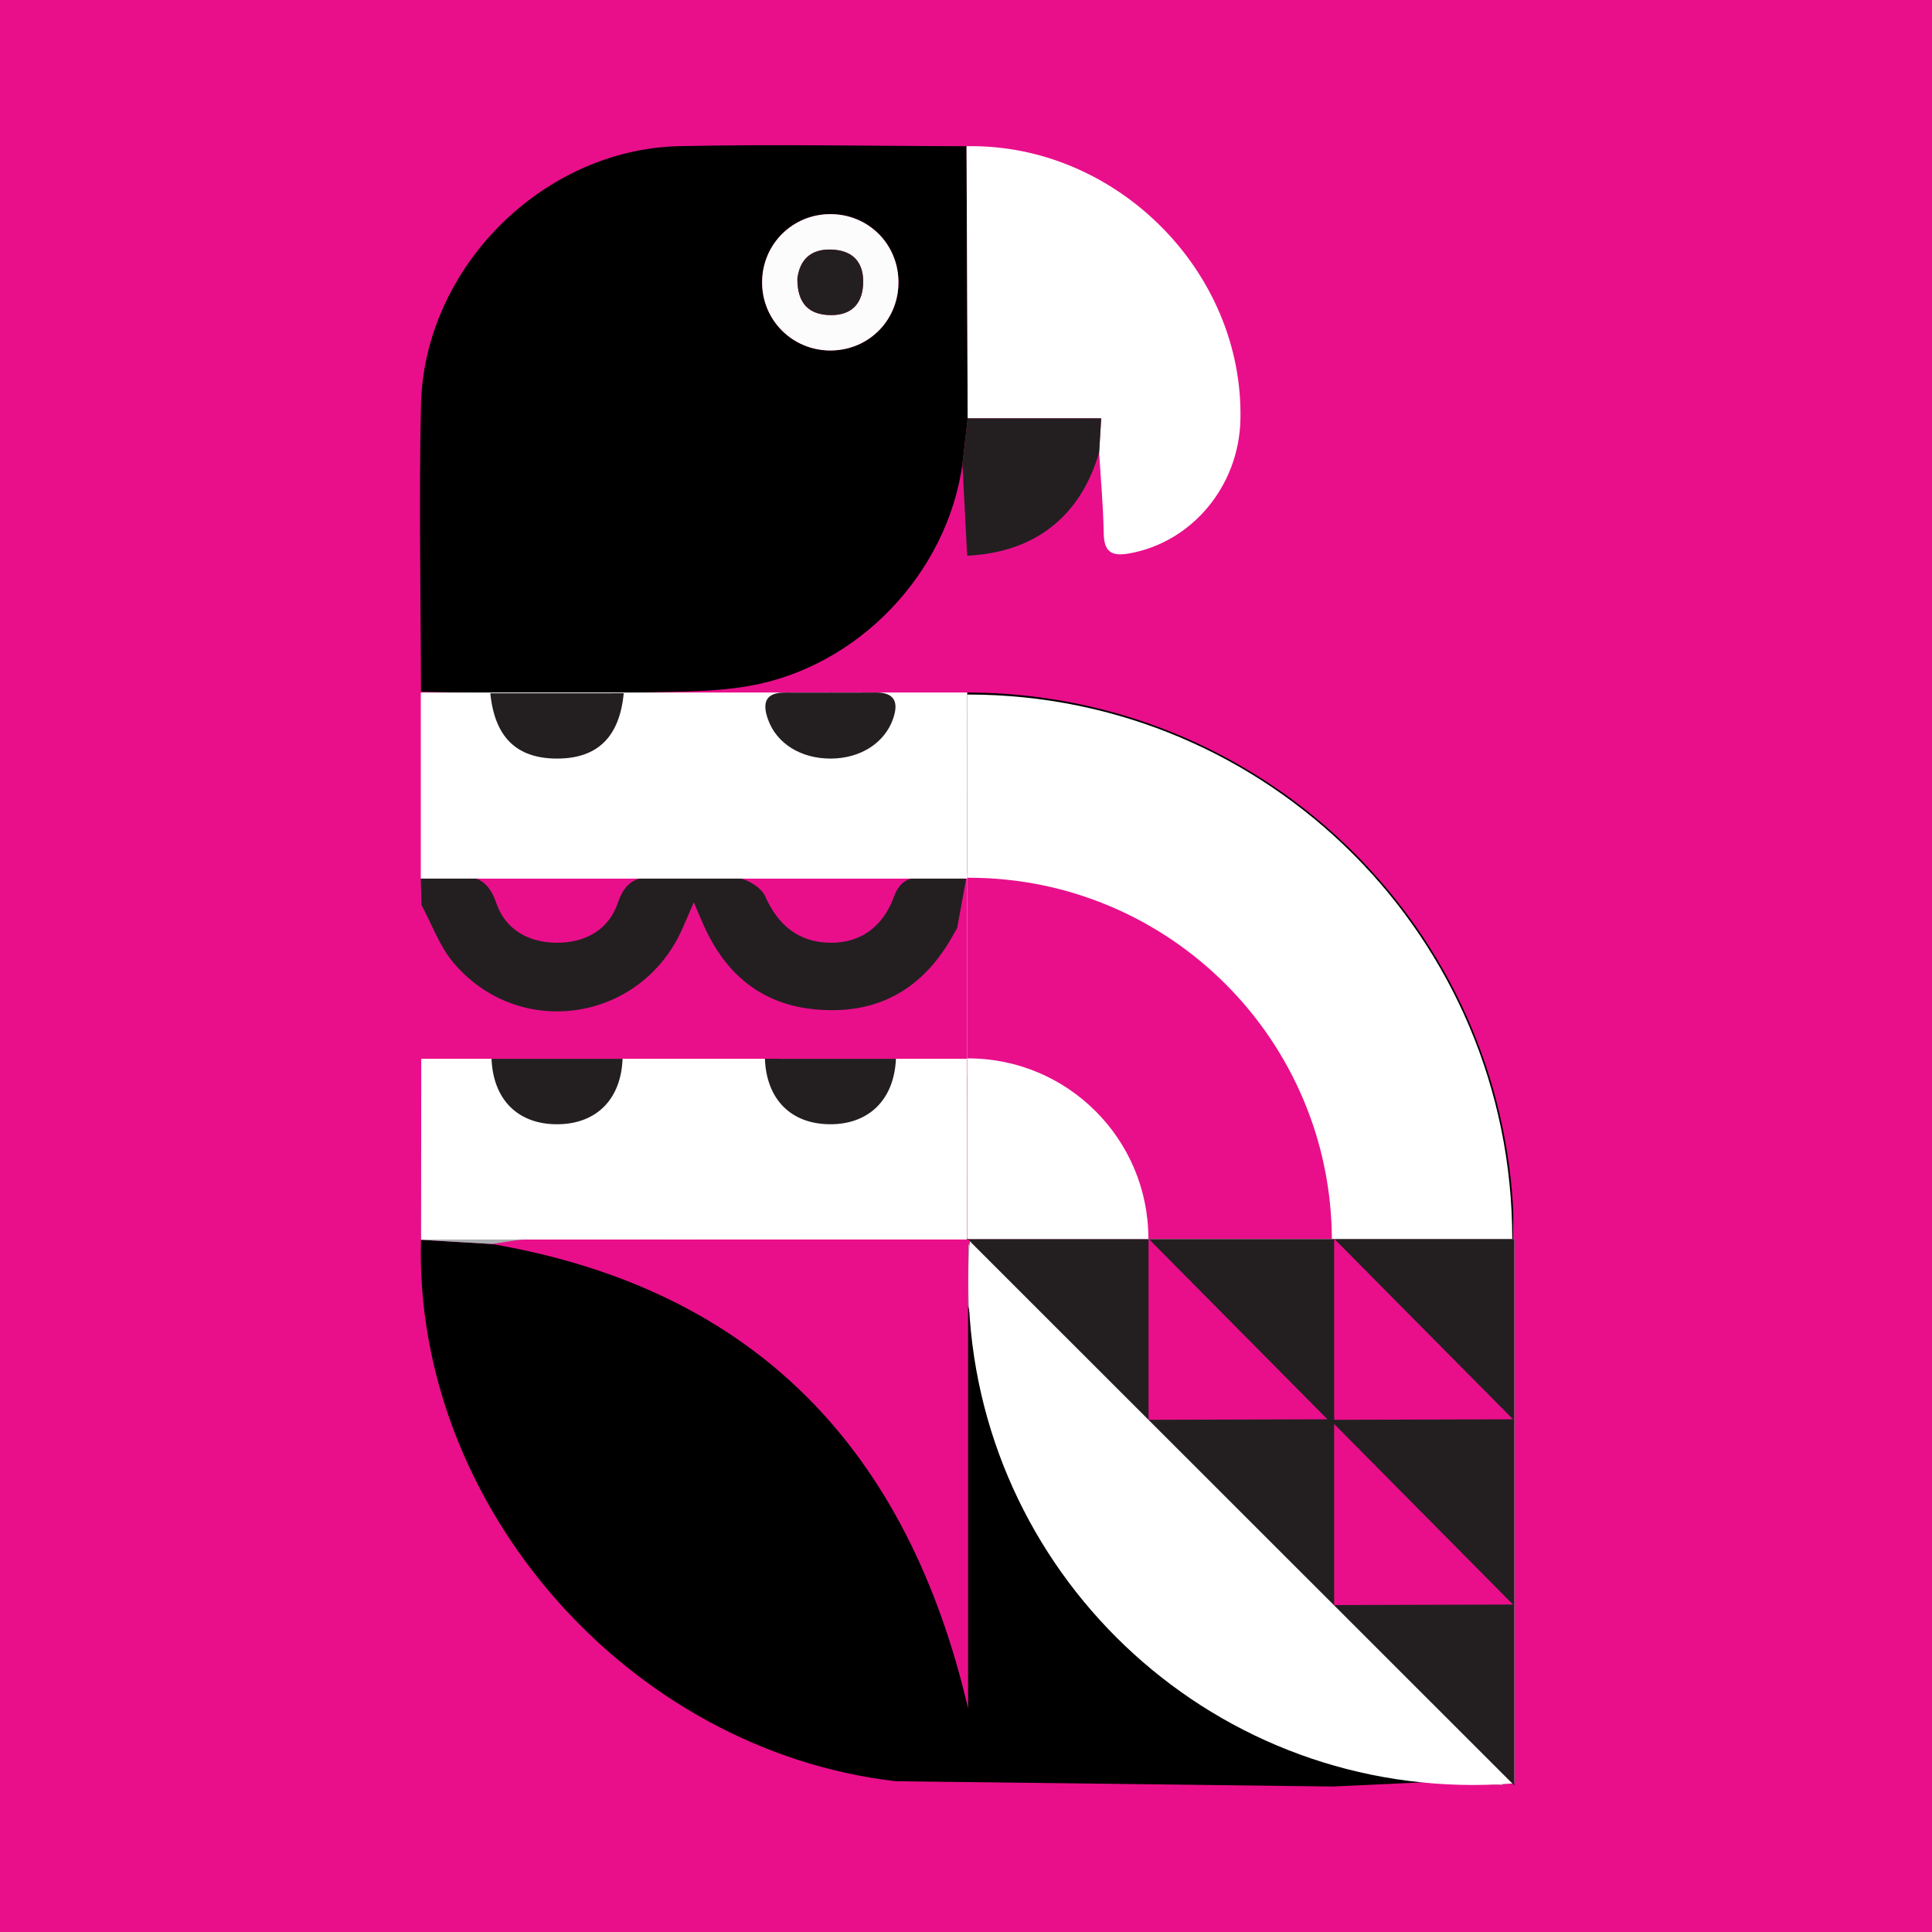 <?xml version="1.0" encoding="utf-8"?>
<!-- Generator: Adobe Illustrator 14.0.0, SVG Export Plug-In . SVG Version: 6.00 Build 43363)  -->
<!DOCTYPE svg PUBLIC "-//W3C//DTD SVG 1.1//EN" "http://www.w3.org/Graphics/SVG/1.1/DTD/svg11.dtd">
<svg version="1.1" id="Layer_1" xmlns="http://www.w3.org/2000/svg" xmlns:xlink="http://www.w3.org/1999/xlink" x="0px" y="0px"
	 viewBox="0 0 176.586 176.586" enable-background="new 0 0 176.586 176.586"
	 xml:space="preserve">
<rect class="fillcolor" fill="#E90F8B" width="176.586" height="176.586"/>
<path d="M38.477,63.229c-0.015-8.742-0.196-17.488,0.001-26.226c0.282-12.525,11.13-23.372,23.64-23.645
	c8.738-0.19,17.483-0.009,26.225,0.006c0.035,8.291,0.069,16.581,0.104,24.872c-0.16,1.403-0.321,2.806-0.481,4.208
	c-1.406,9.952-9.508,18.536-19.578,20.268c-3.72,0.639-7.58,0.457-11.376,0.649c-4.064,0.002-8.13,0.004-12.195,0.005
	C42.702,63.321,40.589,63.275,38.477,63.229 M75.853,19.572c-3.419,0.024-6.146,2.731-6.196,6.149
	c-0.05,3.506,2.767,6.336,6.282,6.312c3.528-0.023,6.267-2.86,6.178-6.398C82.029,22.206,79.284,19.548,75.853,19.572"/>
<path d="M121.82,163.289c-13.318-0.162-26.639-0.324-39.958-0.485c-24.443-2.832-44.041-25.185-43.385-49.483
	c2.164,0.127,4.329,0.254,6.494,0.383c24.207,4.168,38.013,18.937,43.513,42.438v-36.804c0.256,1.037,0.562,2.064,0.761,3.111
	c4.078,21.402,21.059,37.502,42.599,40.371C128.503,162.977,125.161,163.133,121.82,163.289"/>
<path d="M88.4,63.296c26.471,0.039,48.294,20.573,49.891,46.956c0.061,0.992-0.001,1.99-0.006,2.986
	c-5.447-0.006-10.895-0.012-16.342-0.018c-0.167-1.013-0.333-2.025-0.5-3.039c-0.656-14.423-13.611-28.288-27.901-29.856
	c-1.722-0.189-3.446-0.348-5.169-0.521C88.382,74.302,88.391,68.799,88.4,63.296"/>
<path fill="#AEB0B2" d="M138.332,146.784h-15.619c-0.131,0.172-0.262,0.345-0.394,0.517c5.068,5.08,10.137,10.16,15.206,15.241
	c-0.072,0.202-0.146,0.404-0.218,0.606c-1.821-0.109-3.643-0.219-5.464-0.328c-21.54-2.869-38.521-18.969-42.599-40.37
	c-0.199-1.048-0.504-2.075-0.76-3.112c0.008-1.876,0.016-3.752,0.023-5.629c0.908,0.842,1.836,1.662,2.721,2.527
	c4.545,4.451,9.077,8.914,13.615,13.375c0.159,0.217,0.318,0.434,0.479,0.652c0.175,0.168,0.349,0.338,0.523,0.508
	c5.008,5.008,10.015,10.016,15.021,15.022c0.335-0.513,0.919-1.009,0.958-1.544c0.127-1.727-0.01-3.469,0.069-5.201
	c0.127-2.777,0.345-5.55,0.524-8.324c1.135,1.1,2.272,2.198,3.405,3.301c4.17,4.06,8.338,8.119,12.507,12.178
	C138.332,146.396,138.332,146.592,138.332,146.784"/>
<path fill="#FFFFFF" d="M88.446,38.236c-0.035-8.291-0.069-16.581-0.104-24.872c13.64-0.262,25.341,11.424,25.033,25
	c-0.138,6.079-4.437,11.2-10.159,12.219c-1.605,0.286-2.307-0.118-2.335-1.84c-0.04-2.465-0.27-4.927-0.419-7.39
	c0.054-0.882,0.106-1.764,0.188-3.117H88.446z"/>
<path fill="#ADB0B2" d="M38.501,100.293c1.226,1.66,2.323,3.436,3.701,4.959c4.782,5.283,15.506,5.252,19.69-2.939
	c0.368-0.721,0.802-1.41,1.476-2.587c2.688,4.736,5.49,8.675,11.246,9.093c5.63,0.41,9.561-2.05,12.583-6.604
	c0.234,0.083,0.47,0.165,0.705,0.247v10.748c-13.18,0.019-26.359,0.024-39.538,0.071c-1.131,0.004-2.263,0.274-3.394,0.42
	c-2.164-0.127-4.328-0.254-6.494-0.381C38.485,108.979,38.493,104.636,38.501,100.293"/>
<path fill="#231F20" d="M88.446,38.236h12.204c-0.082,1.353-0.135,2.235-0.188,3.117c-1.707,5.869-5.897,9.149-12.063,9.44
	c-0.145-2.783-0.289-5.567-0.435-8.349C88.125,41.042,88.286,39.64,88.446,38.236"/>
<path fill="#FCFCFC" d="M75.852,19.572c3.433-0.024,6.179,2.634,6.265,6.063c0.089,3.538-2.649,6.375-6.177,6.399
	c-3.517,0.023-6.333-2.807-6.282-6.312C69.706,22.303,72.433,19.596,75.852,19.572 M72.881,25.476
	c-0.005,1.956,0.779,3.165,2.694,3.309c1.953,0.147,3.208-0.743,3.313-2.783c0.103-1.977-0.885-3.129-2.914-3.193
	C74.084,22.748,73.091,23.755,72.881,25.476"/>
<path d="M88.363,113.291c0.006-4.657,0.117-9.318-0.026-13.971c-0.073-2.394,0.929-2.818,2.996-2.478
	c7.849,1.294,13.74,8.39,13.551,16.415c-5.482-0.006-10.966-0.012-16.448-0.016L88.363,113.291z"/>
<path fill="#AEB0B2" d="M105.859,114.285c5.021,4.982,10.043,9.965,15.064,14.947c-2.119,0.172-4.235,0.438-6.357,0.495
	c-3.058,0.083-6.118,0.017-9.178,0.013c0.001-4.19-0.024-8.382,0.026-12.572C105.426,116.205,105.704,115.246,105.859,114.285"/>
<path fill="#AEB0B2" d="M137.869,129.756c-4.463-0.004-8.926-0.06-13.388,0.013c-1.931,0.032-2.65-0.749-2.619-2.649
	c0.072-4.462,0.023-8.925,0.023-13.388C127.214,119.072,132.541,124.414,137.869,129.756"/>
<path fill="#231F20" d="M72.881,25.476c0.21-1.721,1.203-2.728,3.094-2.667c2.029,0.064,3.017,1.216,2.914,3.193
	c-0.105,2.04-1.36,2.93-3.313,2.783C73.66,28.641,72.876,27.432,72.881,25.476"/>
<g>
	<defs>
		<rect id="SVGID_1_" x="88.435" y="113.241" width="49.981" height="49.96"/>
	</defs>
	<clipPath id="SVGID_2_">
		<use xlink:href="#SVGID_1_"  overflow="visible"/>
	</clipPath>
	<path clip-path="url(#SVGID_2_)" fill="#FFFFFF" d="M180.759,117.023c0,25.474-20.651,46.125-46.125,46.125
		s-46.125-20.651-46.125-46.125c0-25.475,20.651-46.125,46.125-46.125S180.759,91.549,180.759,117.023"/>
</g>
<polygon fill="#231F20" points="138.416,163.201 88.435,113.241 138.416,113.241 "/>
<polygon class="fillcolor" fill="#E90F8B" points="121.943,113.221 121.943,129.77 138.29,129.724 "/>
<polygon class="fillcolor" fill="#E90F8B" points="121.943,130.154 121.943,146.703 138.29,146.656 "/>
<polygon class="fillcolor" fill="#E90F8B" points="104.979,113.221 104.979,129.77 121.327,129.724 "/>
<g>
	<defs>
		<rect id="SVGID_3_" x="88.399" y="63.296" width="49.944" height="49.942"/>
	</defs>
	<clipPath id="SVGID_4_">
		<use xlink:href="#SVGID_3_"  overflow="visible"/>
	</clipPath>
	<path clip-path="url(#SVGID_4_)" fill="#FFFFFF" d="M138.22,113.211c0,27.465-22.265,49.731-49.73,49.731
		s-49.73-22.267-49.73-49.731s22.265-49.73,49.73-49.73S138.22,85.746,138.22,113.211"/>
	<path clip-path="url(#SVGID_4_)" class="fillcolor" fill="#E90F8B" d="M121.735,113.408c0,18.324-14.855,33.18-33.18,33.18
		c-18.325,0-33.182-14.855-33.182-33.18c0-18.326,14.856-33.181,33.182-33.181C106.88,80.228,121.735,95.082,121.735,113.408"/>
	<path clip-path="url(#SVGID_4_)" fill="#FFFFFF" d="M104.962,113.211c0,9.099-7.375,16.474-16.473,16.474
		c-9.097,0-16.472-7.375-16.472-16.474c0-9.098,7.375-16.473,16.472-16.473C97.587,96.738,104.962,104.113,104.962,113.211"/>
</g>
<rect x="38.459" y="63.296" fill="#FFFFFF" width="49.941" height="17.011"/>
<rect x="38.504" y="96.773" fill="#FFFFFF" width="49.858" height="16.518"/>
<path fill="#231F20" d="M57.011,63.361c-0.386,4.003-2.395,5.972-6.094,5.973c-3.702,0-5.703-1.956-6.102-5.968
	C48.881,63.365,52.946,63.363,57.011,63.361"/>
<path fill="#231F20" d="M44.926,96.772c3.991,0.001,7.984,0.001,11.977,0.002c-0.138,3.671-2.353,5.931-5.865,5.983
	C47.387,102.813,45.073,100.547,44.926,96.772"/>
<path fill="#231F20" d="M69.913,96.771c3.992,0.002,7.984,0.002,11.976,0.004c-0.159,3.752-2.503,6.041-6.124,5.981
	C72.254,102.699,70.05,100.445,69.913,96.771"/>
<path fill="#231F20" d="M76.001,63.3c1.33-0.001,2.659,0.013,3.989-0.005c1.782-0.024,2.173,0.872,1.636,2.409
	c-0.772,2.211-2.992,3.626-5.7,3.631c-2.732,0.004-4.94-1.371-5.731-3.582c-0.529-1.482-0.268-2.466,1.566-2.454
	C73.174,63.309,74.588,63.301,76.001,63.3"/>
<g>
	<defs>
		<rect id="SVGID_5_" x="38.458" y="80.307" width="50.031" height="16.431"/>
	</defs>
	<clipPath id="SVGID_6_">
		<use xlink:href="#SVGID_5_"  overflow="visible"/>
	</clipPath>
	<path clip-path="url(#SVGID_6_)" fill="#231F20" d="M38.458,80.307c1.076-0.044,2.16-0.023,3.229-0.145
		c1.916-0.219,3.008,0.429,3.68,2.385c0.836,2.437,2.952,3.589,5.456,3.619c2.612,0.031,4.813-1.136,5.662-3.679
		c0.678-2.026,1.864-2.422,3.723-2.337c2.401,0.109,4.826-0.124,7.211,0.108c0.908,0.088,2.161,0.865,2.515,1.658
		c1.175,2.647,3.046,4.189,5.881,4.251c2.882,0.062,4.913-1.526,5.879-4.172c0.537-1.473,1.387-1.836,2.786-1.844
		c1.311-0.008,2.621-0.251,3.931-0.39c-0.308,1.689-0.617,3.379-0.926,5.067c-0.207,0.361-0.41,0.724-0.622,1.082
		c-2.771,4.701-6.878,6.851-12.316,6.352c-4.969-0.457-8.233-3.232-10.225-7.679c-0.257-0.574-0.498-1.155-0.908-2.107
		c-0.479,1.107-0.786,1.844-1.117,2.568c-3.851,8.427-14.947,10.017-20.895,2.894c-1.248-1.494-1.93-3.461-2.873-5.21
		C38.504,81.921,38.481,81.114,38.458,80.307"/>
</g>
</svg>
